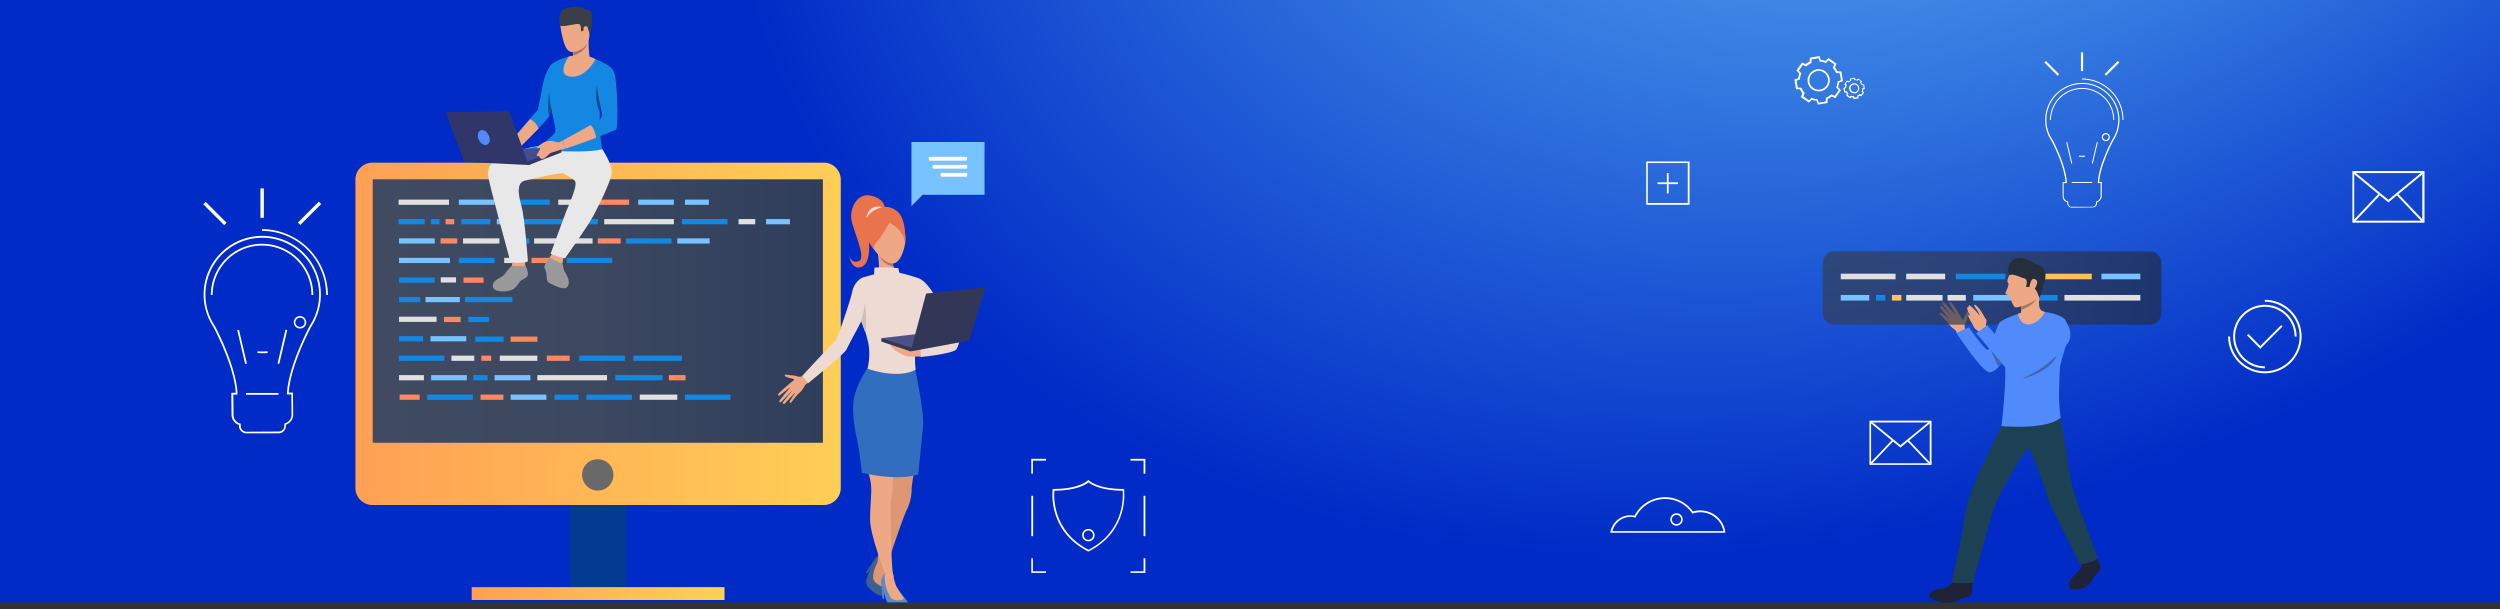 <svg xmlns="http://www.w3.org/2000/svg" xmlns:xlink="http://www.w3.org/1999/xlink" viewBox="0 0 1245 303.47"><rect x="0" y="0" width="1245" height="303.47" fill="#333333" stroke="none"/><defs><style>.cls-1{fill:none;}.cls-2{clip-path:url(#clip-path);}.cls-3{fill:url(#radial-gradient);}.cls-4{fill:#323657;}.cls-5{fill:#fff;}.cls-6{fill:#eea886;}.cls-7{isolation:isolate;opacity:0.68;fill:url(#linear-gradient);}.cls-8{fill:#e0e0e0;}.cls-9{fill:#78c2ff;}.cls-10{fill:#1487e3;}.cls-11{fill:#ffc055;}.cls-12{fill:#ffc455;}.cls-13{fill:#202338;}.cls-14{fill:#1c4054;}.cls-15{fill:#518afa;}.cls-16{fill:#eea987;}.cls-17{fill:#3d66ba;}.cls-18{fill:#252e3b;}.cls-19{fill:#a77860;}.cls-20{fill:#033b93;}.cls-21{fill:url(#linear-gradient-2);}.cls-22{fill:url(#linear-gradient-3);}.cls-23{fill:url(#linear-gradient-4);}.cls-24{fill:#ff8761;}.cls-25{fill:#999;}.cls-26{fill:#e8e8e8;}.cls-27{fill:#3a3f47;}.cls-28{fill:#0c5087;}.cls-29{fill:#444c94;}.cls-30{fill:#303669;}.cls-31{fill:#696969;}.cls-32{fill:#3d6091;}.cls-33{fill:#de9673;}.cls-34{fill:#316ebf;}.cls-35{fill:#eddad3;}.cls-36{fill:#5d89c4;}.cls-37{fill:#4c5285;}.cls-38{fill:#e8734d;}.cls-39{fill:#cfbeb8;}</style><clipPath id="clip-path"><rect class="cls-1" width="1245" height="300"/></clipPath><radialGradient id="radial-gradient" cx="992.38" cy="-292.68" r="700.62" gradientTransform="matrix(-0.76, 0.55, -0.47, -0.5, 1602.05, -935.3)" gradientUnits="userSpaceOnUse"><stop offset="0" stop-color="#73d7ff"/><stop offset="1" stop-color="#002bc6"/></radialGradient><linearGradient id="linear-gradient" x1="907.69" y1="681.33" x2="1076.39" y2="681.33" gradientTransform="translate(0 -537.89)" gradientUnits="userSpaceOnUse"><stop offset="0" stop-color="#343d4f"/><stop offset="0.46" stop-color="#30394c"/><stop offset="0.95" stop-color="#232d41"/><stop offset="1" stop-color="#212b40"/></linearGradient><linearGradient id="linear-gradient-2" x1="169.74" y1="704.14" x2="438.29" y2="704.14" gradientTransform="translate(0 -537.89)" gradientUnits="userSpaceOnUse"><stop offset="0" stop-color="#ff9f55"/><stop offset="1" stop-color="#ffd255"/></linearGradient><linearGradient id="linear-gradient-3" x1="185.6" y1="692.79" x2="409.8" y2="692.79" gradientTransform="translate(0 -537.89)" gradientUnits="userSpaceOnUse"><stop offset="0" stop-color="#404b61"/><stop offset="0.49" stop-color="#3c4860"/><stop offset="1" stop-color="#2f3e5c"/></linearGradient><linearGradient id="linear-gradient-4" x1="234.9" y1="833.49" x2="360.8" y2="833.49" xlink:href="#linear-gradient-2"/></defs><g id="Layer_2" data-name="Layer 2"><g id="Слой_1" data-name="Слой 1"><g class="cls-2"><rect class="cls-3" width="1245" height="300"/><g class="cls-2"><path class="cls-4" d="M906.6,204Z"/></g><g class="cls-2"><path class="cls-5" d="M859.2,265.3H801.9l.1-.5a10.16,10.16,0,0,1,9.9-8.2,14.92,14.92,0,0,1,2.1.2,17.16,17.16,0,0,1,29.1-2.1,11.42,11.42,0,0,1,3.7-.5,12.49,12.49,0,0,1,12.4,10.6Zm-56.2-.8h55.3a11.78,11.78,0,0,0-11.5-9.4,11.48,11.48,0,0,0-3.7.6l-.3.1-.2-.3a16.33,16.33,0,0,0-28,2l-.2.3-.3-.1a8.33,8.33,0,0,0-2.2-.3A9.4,9.4,0,0,0,803,264.5Z"/><path class="cls-5" d="M834.9,261.8a3.1,3.1,0,1,1,3.1-3.1A3.12,3.12,0,0,1,834.9,261.8Zm0-5.4a2.3,2.3,0,1,0,2.3,2.3A2.33,2.33,0,0,0,834.9,256.4Z"/></g><g class="cls-2"><path class="cls-5" d="M542,274.7l-.2-.1c-20.3-10.4-17.6-30.5-17.6-30.7l.1-.4h.4c12.9,0,17-4.2,17-4.2l.3-.3.3.3s4.1,4.2,17,4.2h.4l.1.4c0,.2,2.8,20.3-17.6,30.7Zm-16.9-30.3c-.3,2.7-1.1,20,17,29.4,18.1-9.4,17.2-26.6,17-29.4-11.2-.1-15.8-3.2-17-4.2C540.9,241.2,536.3,244.3,525.1,244.4Z"/><polygon class="cls-5" points="570.4 285.3 563 285.3 563 284.5 569.5 284.5 569.5 278 570.4 278 570.4 285.3"/><polygon class="cls-5" points="520.9 285.3 513.6 285.3 513.6 278 514.4 278 514.4 284.5 520.9 284.5 520.9 285.3"/><polygon class="cls-5" points="514.4 235.9 513.6 235.9 513.6 228.5 520.9 228.5 520.9 229.4 514.4 229.4 514.4 235.9"/><polygon class="cls-5" points="570.4 235.9 569.5 235.9 569.5 229.4 563 229.4 563 228.5 570.4 228.5 570.4 235.9"/><rect class="cls-5" x="569.5" y="246.9" width="0.9" height="20.1"/><rect class="cls-5" x="513.6" y="246.9" width="0.9" height="20.1"/><path class="cls-5" d="M542,269.6a3.1,3.1,0,1,1,3.1-3.1A3,3,0,0,1,542,269.6Zm0-5.4a2.3,2.3,0,1,0,2.3,2.3A2.26,2.26,0,0,0,542,264.2Z"/></g><g class="cls-2"><path class="cls-5" d="M841.4,102H819.8V80.4h21.6Zm-20.8-.9h19.9V81.2H820.6Z"/><rect class="cls-5" x="830.1" y="86.2" width="0.9" height="10.1"/><rect class="cls-5" x="825.5" y="90.8" width="10.1" height="0.9"/></g><g class="cls-2"><path class="cls-5" d="M1207.4,110.9h-35.9V85.2h35.9Zm-35-1h33.9V86.2h-33.9Z"/><polygon class="cls-5" points="1189.4 100.8 1171.6 86.1 1172.3 85.4 1189.4 99.5 1206.5 85.4 1207.2 86.1 1189.4 100.8"/><rect class="cls-5" x="1199.88" y="94.31" width="1" height="18.7" transform="translate(258.04 854.44) rotate(-43.48)"/><rect class="cls-5" x="1169" y="103.13" width="18.7" height="1" transform="translate(292.66 887.71) rotate(-46.54)"/></g><g class="cls-2"><path class="cls-5" d="M961.8,231.5H931v-22h30.9v22Zm-30-.8H961V210.4H931.8Z"/><polygon class="cls-5" points="946.4 222.9 931.1 210.3 931.7 209.6 946.4 221.7 961.2 209.6 961.7 210.3 946.4 222.9"/><rect class="cls-5" x="955.39" y="217.32" width="0.9" height="16.1" transform="translate(107.19 719.56) rotate(-43.48)"/><rect class="cls-5" x="928.9" y="224.78" width="16.1" height="0.9" transform="translate(129.02 750.45) rotate(-46.54)"/></g><g class="cls-2"><path class="cls-5" d="M923.1,49.4l-.3-.8a1.88,1.88,0,0,1-.8-.2l-.7.6-1.9-1.4.4-.8c-.2-.2-.3-.5-.5-.7h-.9l-.4-2.3.8-.3a1.88,1.88,0,0,1,.2-.8l-.6-.7,1.4-1.9.8.4c.2-.2.5-.3.7-.5v-.9l2.3-.4.3.8a1.88,1.88,0,0,1,.8.2l.7-.6,1.9,1.4-.4.8c.2.2.3.5.5.7h.9l.4,2.3-.8.3a1.88,1.88,0,0,1-.2.8l.6.7L927,48l-.8-.4c-.2.2-.5.3-.7.5V49Zm-1.3-1.8.2.1a3.59,3.59,0,0,0,1.1.2h.2l.3.7,1.3-.2v-.8l.2-.1a4.7,4.7,0,0,0,.9-.6l.2-.1.7.3.7-1-.5-.6.1-.2a3.59,3.59,0,0,0,.2-1.1V44l.7-.3-.2-1.3h-.8l-.1-.2a2.36,2.36,0,0,0-.6-.9l-.1-.2.3-.7-1-.7-.6.5-.2-.1a3.59,3.59,0,0,0-1.1-.2h-.2l-.3-.7-1.3.2v.8l-.2.1a2.36,2.36,0,0,0-.9.6l-.2.1-.7-.3-.7,1,.5.6-.1.2a3.59,3.59,0,0,0-.2,1.1v.2l-.7.3.2,1.3h.8l.1.2a2.36,2.36,0,0,0,.6.9l.1.2-.3.7,1,.7Zm1.6-1.1a3,3,0,0,1-1.5-.5h0a2.34,2.34,0,0,1-1-1.6,2.5,2.5,0,1,1,4.5,1A2.11,2.11,0,0,1,923.4,46.5Zm0-4.4a1.76,1.76,0,0,0-1.5.8,1.74,1.74,0,0,0-.3,1.4,2,2,0,0,0,.8,1.2h0a1.86,1.86,0,1,0,2.2-3A1.92,1.92,0,0,0,923.4,42.1Z"/><path class="cls-5" d="M905.3,52.1l-.7-1.9a18.92,18.92,0,0,1-2.3-.5l-1.5,1.4-4-2.8.8-1.8a8.17,8.17,0,0,1-1.2-2l-2-.1-.8-4.8,1.9-.7a18.92,18.92,0,0,1,.5-2.3l-1.4-1.5,2.8-4,1.8.8a8.17,8.17,0,0,1,2-1.2l.1-2,4.8-.8.7,1.9a18.92,18.92,0,0,1,2.3.5l1.5-1.4,4,2.8-.8,1.8a8.17,8.17,0,0,1,1.2,2l2,.1.8,4.8-1.9.7a18.92,18.92,0,0,1-.5,2.3l1.4,1.5-2.8,4-1.8-.8a8.17,8.17,0,0,1-2,1.2l-.1,2Zm-3.2-3.4.2.1a11.36,11.36,0,0,0,2.5.6h.3l.7,1.7,3.4-.6.1-1.8.2-.1a10.23,10.23,0,0,0,2.2-1.4l.3-.2,1.7.7,2-2.8-1.3-1.3.1-.2a11.36,11.36,0,0,0,.6-2.5v-.3l1.7-.7-.6-3.4-1.8-.1-.1-.2a10.23,10.23,0,0,0-1.4-2.2l-.2-.2.7-1.7-2.8-2-1.3,1.3-.2-.1a11.36,11.36,0,0,0-2.5-.6h-.3l-.7-1.7-3.4.6-.1,1.8-.2.1a10.23,10.23,0,0,0-2.2,1.4l-.2.2-1.7-.7-2,2.8,1.3,1.3-.1.2a11.36,11.36,0,0,0-.6,2.5v.3l-1.7.7.6,3.4,1.8.1.1.2a10.23,10.23,0,0,0,1.4,2.2l.2.2-.7,1.7,2.8,2Zm3.6-3.2a5.49,5.49,0,0,1-4.5-8.7,5.83,5.83,0,0,1,3.6-2.3,5.42,5.42,0,0,1,4.1,1,5.48,5.48,0,0,1,1.3,7.7A5.33,5.33,0,0,1,905.7,45.5Zm0-10.2a2.2,2.2,0,0,0-.8.1,4.66,4.66,0,1,0,4.6,7.3,4.83,4.83,0,0,0,.8-3.5,4.63,4.63,0,0,0-1.9-3A4.39,4.39,0,0,0,905.7,35.3Z"/></g><g class="cls-2"><path class="cls-5" d="M1127.9,185.9a18.31,18.31,0,0,1-18.3-18.3h1a17.3,17.3,0,1,0,17.3-17.3v-1a18.3,18.3,0,0,1,0,36.6Zm0-2.5a15.8,15.8,0,1,1,15.8-15.8h-1a14.8,14.8,0,1,0-14.8,14.8Z"/><polygon class="cls-5" points="1125.6 173.7 1119 167 1119.7 166.3 1125.6 172.3 1136 161.9 1136.7 162.6 1125.6 173.7"/></g><g class="cls-2"><path class="cls-5" d="M149.4,163.6a3.1,3.1,0,1,1,3.1-3.1A3,3,0,0,1,149.4,163.6Zm0-5.4a2.3,2.3,0,1,0,2.3,2.3A2.26,2.26,0,0,0,149.4,158.2Z"/><path class="cls-5" d="M122.7,215.8a3.67,3.67,0,0,1-3.7-3.6v-.6a5.38,5.38,0,0,1-3.7-5l-.1-11h2.2c-.8-13.6-11.1-32.7-11.2-32.9a29.2,29.2,0,1,1,48.8,0c-.4.8-10.3,19.3-11.2,32.8h2.1l.1,11a5.29,5.29,0,0,1-3.6,5v.6a3.67,3.67,0,0,1-3.6,3.7Zm-6.5-19.3.1,10.1a4.5,4.5,0,0,0,3.3,4.3l.3.1v1.2a2.86,2.86,0,0,0,2.8,2.8l16.1-.1a2.86,2.86,0,0,0,2.8-2.8v-1.2l.3-.1a4.5,4.5,0,0,0,3.3-4.3l-.1-10.1h-2.2v-.5c.7-13.7,10.9-32.8,11.3-33.6a28,28,0,0,0,4.7-15.6,28.3,28.3,0,0,0-56.6,0,28,28,0,0,0,4.7,15.6c.1.1,10.7,19.9,11.3,33.8v.4ZM131,175.9h-.3c-.1,0-1,0-2.5-.1l.1-.9a20.08,20.08,0,0,0,4.9,0l.1.9C132.1,175.9,131.4,175.9,131,175.9Z"/><rect class="cls-5" x="122.5" y="195.7" width="16.2" height="0.9"/><rect class="cls-5" x="129.7" y="93.8" width="1.7" height="14.7"/><rect class="cls-5" x="146.8" y="105.38" width="14.7" height="1.7" transform="translate(-29.96 140.11) rotate(-45)"/><rect class="cls-5" x="106.18" y="98.98" width="1.7" height="14.7" transform="translate(-43.84 106.82) rotate(-45)"/><rect class="cls-5" x="120.11" y="164.11" width="0.9" height="17.3" transform="translate(-36.27 32.1) rotate(-13.2)"/><rect class="cls-5" x="131.98" y="172.24" width="17.3" height="0.9" transform="translate(-59.73 269.93) rotate(-76.73)"/><path class="cls-5" d="M163.3,146.9h-.9A31.92,31.92,0,0,0,130.5,115v-.9A33,33,0,0,1,163.3,146.9Z"/><path class="cls-5" d="M156,146.9h-.9a24.6,24.6,0,1,0-49.2,0H105a25.5,25.5,0,0,1,51,0Z"/></g><g class="cls-2"><path class="cls-5" d="M1048.7,70.3a2,2,0,1,1,2-2A2,2,0,0,1,1048.7,70.3Zm0-3.4a1.4,1.4,0,0,0,0,2.8,1.43,1.43,0,0,0,1.4-1.4A1.31,1.31,0,0,0,1048.7,66.9Z"/><path class="cls-5" d="M1031.8,103.4a2.26,2.26,0,0,1-2.3-2.3v-.3a3.24,3.24,0,0,1-2.3-3.2V90.7h1.4c-.5-8.6-7-20.7-7.1-20.8a18.11,18.11,0,0,1-3-10.1,18.5,18.5,0,1,1,37,0,19,19,0,0,1-3,10.1c-.3.5-6.5,12.2-7.1,20.7h1.3v6.9a3.43,3.43,0,0,1-2.3,3.2v.3a2.26,2.26,0,0,1-2.3,2.3l-10.3.1Zm-4.1-12.2v6.4a2.79,2.79,0,0,0,2.1,2.7l.2.1v.8a1.79,1.79,0,0,0,1.8,1.8H1042a1.79,1.79,0,0,0,1.8-1.8v-.8l.2-.1a2.79,2.79,0,0,0,2.1-2.7V91.2h-1.4v-.3c.4-8.7,6.9-20.8,7.2-21.3a18.28,18.28,0,0,0,3-9.9,17.9,17.9,0,0,0-35.8,0,17.16,17.16,0,0,0,3,9.8c.1.1,6.8,12.6,7.2,21.4v.3Zm9.4-13.1h-.2s-.6,0-1.6-.1v-.5a16.05,16.05,0,0,0,3.1,0V78A7.77,7.77,0,0,1,1037.1,78.1Z"/><rect class="cls-5" x="1031.7" y="90.6" width="10.2" height="0.5"/><rect class="cls-5" x="1036.3" y="26.1" width="1.1" height="9.3"/><rect class="cls-5" x="1047.1" y="33.48" width="9.3" height="1.1" transform="translate(283.99 753.67) rotate(-45)"/><rect class="cls-5" x="1021.26" y="29.42" width="1.1" height="9.3" transform="translate(275.19 732.51) rotate(-45)"/><rect class="cls-5" x="1030.23" y="70.6" width="0.5" height="10.9" transform="translate(9.87 237.36) rotate(-13.2)"/><rect class="cls-5" x="1037.72" y="75.85" width="10.9" height="0.5" transform="translate(729.69 1073.96) rotate(-76.73)"/><path class="cls-5" d="M1057.5,59.8h-.5a20.21,20.21,0,0,0-20.2-20.2v-.5A20.68,20.68,0,0,1,1057.5,59.8Z"/><path class="cls-5" d="M1052.9,59.8h-.5a15.5,15.5,0,1,0-31,0h-.5a16,16,0,1,1,32,0Z"/></g><g class="cls-2"><path class="cls-6" d="M978.69,164.59s-.7-2.5,0-3.5a11.22,11.22,0,0,0,1.2-3.3c.1-.7,1.4-2.9.5-3s-2.2,3.6-2.7,4.3-1.6-2.4-2.3-2.8-6.3,2.5-5.2,4.6,3.7,3.4,3.8,3.8a11.25,11.25,0,0,0,.7,1.5Z"/><path class="cls-6" d="M975.79,156.59s-3.7-6-4.3-6.1-1,.1-.7.7,3.4,5.9,3.4,5.9-5.7-6.2-6.2-6.5c-.3-.1-1,.3-.8.7s5.4,6.9,5.4,6.9-5.4-5.8-5.8-5.9a.64.64,0,0,0-.6,1l5,6.2s-4.2-3.9-4.7-3.8c-.3.1-.9.5.2,1.5s3.5,3.6,3.5,3.6Z"/><path class="cls-7" d="M1070.49,161.69H913.59a5.91,5.91,0,0,1-5.9-5.9v-24.7a5.91,5.91,0,0,1,5.9-5.9h156.9a5.91,5.91,0,0,1,5.9,5.9v24.7A5.91,5.91,0,0,1,1070.49,161.69Z"/><rect class="cls-8" x="916.69" y="136.29" width="27.3" height="2.8"/><rect class="cls-8" x="949.29" y="136.29" width="19.4" height="2.8"/><rect class="cls-8" x="949.29" y="146.89" width="18.1" height="2.8"/><rect class="cls-9" x="1046.49" y="136.29" width="19.4" height="2.8"/><rect class="cls-10" x="973.99" y="136.29" width="24.7" height="2.8"/><rect class="cls-11" x="1016.99" y="136.29" width="24.7" height="2.8"/><rect class="cls-8" x="1003.19" y="136.29" width="9.1" height="2.8"/><rect class="cls-9" x="916.69" y="146.89" width="14.2" height="2.8"/><rect class="cls-10" x="934.29" y="146.89" width="4.6" height="2.8"/><rect class="cls-8" x="1028.09" y="146.89" width="37.8" height="2.8"/><rect class="cls-12" x="942.19" y="146.89" width="4.7" height="2.8"/><rect class="cls-10" x="1012.29" y="146.89" width="12.4" height="2.8"/><rect class="cls-9" x="982.69" y="146.89" width="26.3" height="2.8"/><rect class="cls-8" x="969.89" y="146.89" width="9.1" height="2.8"/><path class="cls-13" d="M974.29,288.79s-3.6,3.6-6.6,4-6.6,1.5-7,3.8,9.1,4.8,12.8,3c5.6-2.7,7.2-1.6,8.1-3.3s.7-7.4.8-7.9S974.29,288.79,974.29,288.79Z"/><path class="cls-13" d="M1037.39,278.69s-1,4.9-3.3,6.8-4.6,4.7-3.7,6.9,9,2,11.9-3.9c1.8-3.7,4-4.3,3.8-6.2s-3-5.9-3.2-6.4C1042.59,275.19,1037.39,278.69,1037.39,278.69Z"/><path class="cls-14" d="M998.39,208.49s-12.3,25.5-15.1,31.9a93.77,93.77,0,0,0-5.6,20.9c-.4,5.3-5.5,26.8-5.8,28.3s10.7.6,10.7.6,9.6-36.6,12.2-41.8c1.7-3.5,14.5-26.5,15.6-25.1s8,18.7,8.8,22.8,16.6,34.9,16.6,34.9,7.3-.5,8.8-3.3c0,0-11.7-31.2-13-36.8-.7-2.9-3.1-21.1-6.1-35C1023.79,198.69,998.39,208.49,998.39,208.49Z"/><path class="cls-15" d="M1029.59,169.69s-4.2,12.7-4.1,15.8S1023.09,170.69,1029.59,169.69Z"/><path class="cls-15" d="M999.59,174.39a26.86,26.86,0,0,1-1.5,3.9h0c-.4.8-.8,1.6-1.3,2.4-.1.1-.2.3-.3.4a8.28,8.28,0,0,1-1.1,1.5c-1.3,1.5-2.8,2.7-4.5,2.8-3.6.3-16.6-19.6-16.6-19.6l6.2-2.8s8.2,11.9,9.5,11.2,2.6-5.5,2.6-5.5c1.5-.8,3.8,1.5,5.4,3.4a1.38,1.38,0,0,1,.3.4C999,173.59,999.59,174.39,999.59,174.39Z"/><path class="cls-15" d="M1026.19,208c-7,6.3-29.5,4.2-29.5,4.2.3-.8,2.6-24.2,1.8-29.5s-.3-9.8-1-10-5.5-1.9-5.5-1.9,2.6-8.2,3.6-9.9,8.8-4.4,8.8-4.4a31.54,31.54,0,0,1,12.3-1.4c10.6,1.3,11.9,4.4,11.9,4.4l-2.5,15.7v.2c0,.4,0,1.2-.1,2.4-.2,5.1-.6,15.9-.6,18.4A89.75,89.75,0,0,0,1026.19,208Z"/><path class="cls-16" d="M1018.39,155.39a11,11,0,0,1-1.4,2.1c-3.3,4.3-7.1,4.1-7.1,4.1a4.93,4.93,0,0,1-4.2-3.1,7,7,0,0,1-.7-2.2l1.4-.5a5.9,5.9,0,0,0,.2-1.4v-2c0-1.2-.1-2.2-.1-2.2s10-5.4,9.2-1.6a9.57,9.57,0,0,0-.1,4.1,3.26,3.26,0,0,0,1.3,2.1C1017.79,155.19,1018.39,155.39,1018.39,155.39Z"/><path class="cls-6" d="M989.59,163.09a1.71,1.71,0,0,1-.6-1.1c-.1-1,.9-2.3-.3-3.3s-5.4,1.9-5.8,2.8.7,2.6,3.4,4.2C989,167.49,989.59,163.09,989.59,163.09Z"/><path class="cls-6" d="M989,159.19s-1-2-2.3-4c-1.2-1.8-2.9-3.7-3.4-3.4-.7.4.9,1.8,1.9,3.7,1,1.7.5,1.5.5,1.5s.1,0-1.3-1.6c-1.6-1.8-3.5-3.7-3.9-3.3-.3.2-.3.3.1,1-.4-.4-.5-.3-.7-.2-.9.7.9,3.7,1.7,4.9-.6-.9-1.1-1.5-1.4-.7s2.5,5,3.4,6.5S989,159.19,989,159.19Z"/><path class="cls-15" d="M1029.29,171.59c4.5-5.5-1.1-12.4-1.1-12.4-3.3-2.8-10.6,9.1-11.5,10.2s-7.9,7.4-9.8,9.5c-1,1.1-5.2-3.5-7.1-5.3-1.1-1.1-10.1-11.6-10.1-11.6s-6.2,4.4-5.6,4.1,18.2,22.8,21.5,23A57.76,57.76,0,0,0,1029.29,171.59Z"/><path class="cls-17" d="M996.79,180.69c-.1.1-.2.3-.3.4a8.28,8.28,0,0,1-1.1,1.5c-.9-1-4.1-8.3-4.1-8.4Z"/><path class="cls-17" d="M1024.39,177a89.74,89.74,0,0,1-8.8,7c-3.1,1.9-8.3,4.5-8.8,4.7C1006.69,188.59,1020.39,186,1024.39,177Z"/><path class="cls-6" d="M1001.09,136.09s-2.2,4-1.1,4.7c.9.5-1,4.5-1.3,5.1s1.6,1.1,2,1.5,1.6,5.5,3.1,5.7,8.5-2.3,10.4-4.2,3.4-10.8,2.2-14.6S1004.89,129.09,1001.09,136.09Z"/><path class="cls-18" d="M1000.69,137a6.25,6.25,0,0,1,1.8-7.6c4-3.2,11.5,2.4,12.3,2.7s5.6.5,3.2,8.9c-2.1,7.2-2.3,7.5-2.3,7.5s-1.5-4.2-2.4-4.8c-1.4-1-4.4-.8-4.4-.8s1.4-3.8-.8-4.3S1002.89,136.19,1000.69,137Z"/><path class="cls-6" d="M1011.19,140.69c.2-.5.8-2.7,2.7-1.4s-1.2,5.5-1.5,5.6S1009.59,145.09,1011.19,140.69Z"/><path class="cls-19" d="M1014,149.09s-1.6,3.2-7.4,5.3v-1.7C1006.59,152.59,1011,151.39,1014,149.09Z"/></g><g class="cls-2"><polygon class="cls-9" points="490.3 70.7 453.9 70.7 453.9 97 453.9 102.6 459.5 97 490.3 97 490.3 70.7"/><path class="cls-5" d="M463.1,80H481a.58.58,0,0,0,.6-.6v-.7a.58.58,0,0,0-.6-.6H463.1a.58.58,0,0,0-.6.6v.7A.65.65,0,0,0,463.1,80Z"/><path class="cls-5" d="M465,84h16.1a.58.58,0,0,0,.6-.6v-.7a.58.58,0,0,0-.6-.6H465a.58.58,0,0,0-.6.6v.7A.58.58,0,0,0,465,84Z"/><path class="cls-5" d="M469,88h12.1a.58.58,0,0,0,.6-.6v-.7a.58.58,0,0,0-.6-.6H469a.58.58,0,0,0-.6.6v.7A.65.65,0,0,0,469,88Z"/></g><g class="cls-2"><rect class="cls-20" x="283.9" y="210.6" width="28" height="85"/><path class="cls-21" d="M185.5,251.5H410.2a8.49,8.49,0,0,0,8.5-8.5V89.5a8.49,8.49,0,0,0-8.5-8.5H185.5a8.49,8.49,0,0,0-8.5,8.5V243A8.49,8.49,0,0,0,185.5,251.5Z"/><polygon class="cls-22" points="185.6 220.5 409.8 220.5 409.8 89.3 185.6 89.3 185.6 220.5"/><rect class="cls-23" x="234.9" y="292.4" width="125.9" height="6.4"/><rect class="cls-8" x="198.5" y="99.4" width="25.1" height="2.6"/><rect class="cls-8" x="230.6" y="118.7" width="18.1" height="2.6"/><rect class="cls-10" x="251.6" y="118.7" width="12" height="2.6"/><rect class="cls-10" x="276.1" y="196.5" width="12" height="2.6"/><rect class="cls-10" x="198.7" y="167.4" width="12" height="2.6"/><rect class="cls-8" x="266" y="118.7" width="29.1" height="2.6"/><rect class="cls-8" x="198.7" y="157.7" width="18.7" height="2.6"/><rect class="cls-8" x="248.9" y="177.1" width="18.7" height="2.6"/><rect class="cls-8" x="318.6" y="196.5" width="18.7" height="2.6"/><rect class="cls-8" x="224.8" y="177.1" width="11.4" height="2.6"/><rect class="cls-10" x="198.7" y="177.1" width="22.6" height="2.6"/><rect class="cls-8" x="198.7" y="186.8" width="12.4" height="2.6"/><rect class="cls-9" x="228.5" y="99.4" width="17.8" height="2.6"/><rect class="cls-10" x="228.5" y="128.4" width="17.8" height="2.6"/><rect class="cls-8" x="219.5" y="138.1" width="7.6" height="2.6"/><rect class="cls-9" x="211.9" y="147.9" width="17.1" height="2.6"/><rect class="cls-10" x="231.6" y="147.9" width="23.6" height="2.6"/><rect class="cls-10" x="306.4" y="186.8" width="23.6" height="2.6"/><rect class="cls-10" x="198.7" y="138.2" width="17.8" height="2.6"/><rect class="cls-10" x="198.7" y="147.9" width="10.6" height="2.6"/><rect class="cls-24" x="230.8" y="138.2" width="10" height="2.6"/><rect class="cls-24" x="199" y="196.5" width="10" height="2.6"/><rect class="cls-9" x="198.7" y="118.7" width="17.8" height="2.6"/><rect class="cls-9" x="214.4" y="167.4" width="17.8" height="2.6"/><rect class="cls-9" x="214.7" y="186.8" width="17.8" height="2.6"/><rect class="cls-9" x="246.3" y="186.8" width="17.8" height="2.6"/><rect class="cls-9" x="198.7" y="128.4" width="25.4" height="2.6"/><rect class="cls-9" x="317.8" y="99.4" width="17.8" height="2.6"/><rect class="cls-9" x="254.3" y="196.5" width="17.8" height="2.6"/><rect class="cls-9" x="341.1" y="99.4" width="11.9" height="2.6"/><rect class="cls-9" x="381.5" y="109.1" width="11.9" height="2.6"/><rect class="cls-10" x="251.1" y="99.4" width="22.7" height="2.6"/><rect class="cls-10" x="341.1" y="196.5" width="22.7" height="2.6"/><rect class="cls-10" x="212.8" y="196.5" width="22.7" height="2.6"/><rect class="cls-10" x="339.6" y="109.1" width="22.7" height="2.6"/><rect class="cls-10" x="311.7" y="118.7" width="22.7" height="2.6"/><rect class="cls-10" x="292" y="196.5" width="22.7" height="2.6"/><rect class="cls-10" x="288.5" y="177.1" width="22.7" height="2.6"/><rect class="cls-10" x="282.2" y="128.4" width="22.7" height="2.6"/><rect class="cls-24" x="239.7" y="177.1" width="4.9" height="2.6"/><rect class="cls-9" x="337.3" y="118.7" width="16.1" height="2.6"/><rect class="cls-24" x="290.6" y="99.4" width="22.7" height="2.6"/><rect class="cls-24" x="264.7" y="128.4" width="13.3" height="2.6"/><rect class="cls-24" x="254.3" y="167.6" width="13.3" height="2.6"/><rect class="cls-8" x="278" y="99.4" width="8.3" height="2.6"/><rect class="cls-8" x="251.1" y="128.4" width="8.3" height="2.6"/><rect class="cls-8" x="367.8" y="109.1" width="8.3" height="2.6"/><rect class="cls-10" x="198.5" y="109.1" width="13" height="2.6"/><rect class="cls-10" x="233.2" y="157.8" width="10.3" height="2.6"/><rect class="cls-10" x="214.7" y="109.1" width="4.2" height="2.6"/><rect class="cls-8" x="300.9" y="109.1" width="34.7" height="2.6"/><rect class="cls-8" x="267.6" y="186.8" width="34.7" height="2.6"/><rect class="cls-24" x="221.9" y="109.1" width="4.3" height="2.6"/><rect class="cls-10" x="286.3" y="109.1" width="11.4" height="2.6"/><rect class="cls-24" x="297.7" y="118.7" width="11.4" height="2.6"/><rect class="cls-24" x="272.3" y="177.1" width="11.4" height="2.6"/><rect class="cls-24" x="239.3" y="196.5" width="11.4" height="2.6"/><rect class="cls-10" x="259.1" y="109.1" width="24.2" height="2.6"/><rect class="cls-10" x="315.4" y="177.1" width="24.2" height="2.6"/><rect class="cls-10" x="236.7" y="167.6" width="14.1" height="2.6"/><rect class="cls-10" x="235.7" y="186.8" width="7.1" height="2.6"/><rect class="cls-9" x="247.4" y="109.1" width="8.3" height="2.6"/><rect class="cls-24" x="333.1" y="186.8" width="8.3" height="2.6"/><rect class="cls-24" x="219.4" y="118.7" width="8.3" height="2.6"/><rect class="cls-24" x="221.1" y="157.8" width="8.3" height="2.6"/><rect class="cls-10" x="229.7" y="109.1" width="14.5" height="2.6"/><path class="cls-25" d="M280,130.1a30.71,30.71,0,0,0,.9,4.5c.5,1.4,3.2,4.5,2.1,7.5-1.2,3.3-6.7.1-8.9-.9s-1.7-2.8-2-5-1.3-2.3-.9-3.8,2.8-4.6,2.8-4.6Z"/><path class="cls-6" d="M275.1,126.2l-1.4,2s6,3.7,6.4,2.5a16.5,16.5,0,0,0,.5-2.3Z"/><path class="cls-25" d="M254.9,132.3a22.9,22.9,0,0,0-3.4,4c-1.6,2.4-5.9,2.6-6.1,5.9s5.9,3.4,9.1,2.3,3.7-4.3,5.6-5.2,2.9-1.5,2.8-3.1a17.26,17.26,0,0,0-1.2-4.2,14.68,14.68,0,0,1-1.9.5A12,12,0,0,1,254.9,132.3Z"/><path class="cls-10" d="M276.7,42s-1.2,7.2-2.2,12h0a36.42,36.42,0,0,1-1,4,53.78,53.78,0,0,1-5.4,5.9c-4.9,5.1-11.4,11.4-11.4,11.4l-2.5-4.8s5.8-6.8,9.7-11.3c1.8-2.1,3.2-3.7,3.5-3.9.8-.7,1.8-7.9,3.1-13.9a23.55,23.55,0,0,1,4-9.2Z"/><path class="cls-6" d="M268.2,64c-4.9,5.1-11.4,11.4-11.4,11.4l-2.5-4.8s5.8-6.8,9.7-11.3A8.61,8.61,0,0,1,268.2,64Z"/><path class="cls-6" d="M255.2,130.1l-.3,2.2a10.94,10.94,0,0,0,6.6-.1l.1-2Z"/><path class="cls-10" d="M300,74.4c.2.6-33.4,0-33.4,0s9.3-6.8,9.9-8.6-2.4-12.6-2.8-16.2c-.3-2.8-1.1-15.4.8-17.4s8.9-4.1,8.9-4.1l10.2.4a22.67,22.67,0,0,1,2.9.9c1.2.6,8.1,3,9.2,6.5s-6.9,14.5-6.9,14.5v1.3h0c0,1.1-.1,2.7-.1,4.5-.1,2.3-.1,4.9-.1,6.7A62.79,62.79,0,0,0,300,74.4Z"/><path class="cls-26" d="M300,74.4s4.6,6.7,4.6,11.3-8.1,19.9-9.3,22.1c-3.7,6.6-13.9,20.8-13.9,20.8s-1.8,0-7.2-2.2c0,0,6.8-18.8,7.6-20.7,3.6-8.3,5.7-14.1,4.5-15.6s-4.6-2.8-5.5-3.7S263,89.6,261.2,90c-4.6,1.2-2.5,9.1-1.5,12.7,1.7,6,3.2,27.5,3.2,27.5s-3.3,1.4-8.7.2c0,0-10.7-38.9-11.1-42.8s-.5-10.2,25.9-15.1Z"/><path class="cls-6" d="M286.2,6s-8.9-2-6.8,9.2,4.2,12,9.5,9.7,4.9-9.4,5.1-13S289.1,6.2,286.2,6Z"/><path class="cls-6" d="M283.9,31.1s3.9,4.2,10.1.4c0,0-1.4-9-.7-13.4s-8.1,6.8-8.1,6.8a2,2,0,0,1,.2,1.1,12.13,12.13,0,0,1-.1,1.8C285.2,29.2,284.7,30.7,283.9,31.1Z"/><path class="cls-27" d="M293.6,17.7s-.2-3.5-1.5-3.6-1.5,1.3-1.5,1.3l-1.3.2s.4-3.1-.9-3.6-8.3,1.7-9.3.8-.5-7.1,1.3-8,7-2.8,10.8-.2c0,0,2.9-.3,3.4,2S294.4,15.9,293.6,17.7Z"/><path class="cls-19" d="M285.4,27.7c6.4-2,6.9-5.8,6.9-5.9-2.1,3.6-6.8,4.1-6.8,4.1A11.48,11.48,0,0,1,285.4,27.7Z"/><path class="cls-6" d="M296.6,29.5s-4.7,9.3-12.3,8.7-1.3-10-.9-10.1S291.2,26.3,296.6,29.5Z"/><path class="cls-10" d="M262.7,74s23.2,2.9,37.2.5l-26.8-3.4S273,71.8,262.7,74Z"/><path class="cls-6" d="M280.1,70l-1.7.9s.4,2.7,1.3,3.6l1.9-.5S281.2,71,280.1,70Z"/><path class="cls-10" d="M306.9,64.4c-.3.4-4.9,2.2-10.1,4.2h0c-7,2.7-15,5.3-15,5.3L280,70s8.3-4.5,13.9-7.7c2.6-1.5,4.7-2.7,5-3,.9-.9,1.1-2.2.5-4.6S297.2,41.2,297,40s.4-4.7,3.7-4.9a9.9,9.9,0,0,1,4.9.7s.8.3,1.4,8.2S307.7,63.5,306.9,64.4Z"/><path class="cls-28" d="M298.8,51.8h0c0,1.1-.1,2.7-.1,4.5a23.42,23.42,0,0,1-1.3-14C297.1,44.4,298.8,51.6,298.8,51.8Z"/><path class="cls-28" d="M274.5,54.1h0a36.42,36.42,0,0,1-1,4c-1.1-5.2-.1-11.9-.1-11.9A79.37,79.37,0,0,0,274.5,54.1Z"/><path class="cls-6" d="M296.9,68.6h0c-7,2.7-15.2,5.4-15.2,5.4l-1.5-4s8.3-4.5,13.9-7.7C294,62.3,296,63.3,296.9,68.6Z"/><polygon class="cls-29" points="279.6 74.2 246.6 73.7 263.3 82.2 279.6 74.2"/><polygon class="cls-30" points="263.3 82.2 279.6 75.9 279.6 74.2 262 80.6 263.3 82.2"/><path class="cls-6" d="M278.7,71a32.76,32.76,0,0,1-3.5-.7c-1.1-.3-3.8.1-4.5.8s-2.9,5.6-3.3,5.9.2,1,1,.6c0,0,.7,2.2,2.3,1.4s2.8-2.6,3.7-2.9,6-1.9,6-1.9S280,70.4,278.7,71Z"/><path class="cls-6" d="M271.2,70.8a15.25,15.25,0,0,0-1.7.9c-.3.3-1.7,1.3-2.1,1.6s.5.9,3-.1S271.2,70.8,271.2,70.8Z"/><polygon class="cls-30" points="263.3 82.2 253.5 55.4 221.9 55.9 231.2 80.6 263.3 82.2"/><path class="cls-15" d="M243.3,67.3c1,1.9.7,4-.7,4.7s-3.2-.4-4.1-2.3-.7-4,.7-4.7S242.4,65.3,243.3,67.3Z"/><path class="cls-6" d="M290.6,13.9c.1-1,2.1-1.3,2.2.1s-.9,4.1-1.6,3.8S290.5,15.2,290.6,13.9Z"/><path class="cls-31" d="M289.9,236.5a7.8,7.8,0,1,0,7.8-7.8A7.68,7.68,0,0,0,289.9,236.5Z"/></g><g class="cls-2"><path class="cls-6" d="M400.9,186.9s-2.4,1.1-3.6.6a10.22,10.22,0,0,0-3.5-.6c-.7,0-3.1-.8-3,.1s3.8,1.5,4.6,1.8-2.3,2-2.6,2.7,3.2,5.7,5.1,4.3,3-4.2,3.4-4.4,1.5-1,1.5-1Z"/><path class="cls-6" d="M393.2,191.1s-5.7,4.7-5.7,5.3.2.9.8.5,5.6-4.4,5.6-4.4-5.7,6.7-5.8,7.2c-.1.3.4.9.7.7s6.3-6.5,6.3-6.5-5.3,6.3-5.3,6.7.6.9,1,.4,5.7-6,5.7-6-3.5,4.8-3.3,5.2.6.8,1.4-.5,3.3-4,3.3-4Z"/><path class="cls-32" d="M439.9,288.5s.2,7.7-.9,8.1-5.2-2.2-7.1-4.9,2.3-8.8,3-12.2c.3-1.4,3.5-4,5.1-3.2a7,7,0,0,1,2.7,2.6S438.7,281.7,439.9,288.5Z"/><path class="cls-33" d="M442.7,279a36.47,36.47,0,0,0-2.1,4.7c-.7,2-.8,7.7-1.3,8.1s-3.9-1.4-4.4-3.5.9-6.3,2.3-8.5a12.68,12.68,0,0,1,2.7-3.3S442.3,276.9,442.7,279Z"/><polygon class="cls-32" points="434.9 279.6 431.2 285.1 431.9 285.6 434.8 281.4 434.9 279.6"/><path class="cls-33" d="M456.1,229.7s-2.1,11.3-2.1,14a23.88,23.88,0,0,1-2.5,10.4c-1.7,3.3-9.3,25.7-9.9,28.3s-1.2,5.1-1.2,5.1-3.8-1.7-3.8-4.2,3.3-22.8,3.8-26.8,5.3-24.6,5.3-24.6Z"/><path class="cls-6" d="M444.1,228.9s.7,9.4.7,11.9-1.2,8-1.2,9.5,0,32,1.2,35.7-3.4,1.2-3.4,1.2-8.1-20.1-8.1-28.5,1-12.6.4-17.9-4.2-12.4-4.2-12.4Z"/><path class="cls-6" d="M445.4,105.6s7.5,7.6,5,17.4-6.7,9.8-11.2,5.6-7.2-8.6-7.8-13.5S438.5,98.8,445.4,105.6Z"/><path class="cls-6" d="M446.9,138.2a53.51,53.51,0,0,1-1.9-5.4c-.1-.5-.3-1-.4-1.5a9.82,9.82,0,0,1-.1-4.8c1.2-3.6-7.5-1.1-7.5-1.1s1.7,9.4,0,12.6C435.2,141,446.9,138.2,446.9,138.2Z"/><path class="cls-34" d="M431.8,183.6s-5.4,8-6.6,15.1,1,17.7,1.9,21.6c.8,3.4,2,14,2,15.1,0,0,17,4.4,28.2.9,0,0,1.7-17.5,2.4-24s-3.9-28.3-3.9-28.3Z"/><path class="cls-35" d="M399.4,187.3l3.1,3.5S420.8,176,421.6,174s7-13,7.3-14.2c0,0,1.2,3.1,2.2,6,.4,1.2.9,3.5,1.2,4.5a30.14,30.14,0,0,1-.3,13.3s14.8,5.5,24,.5c0,0-1-8,.5-13.2s9.2-23.3,9.2-23.3-4.1-7.6-8.4-9.1-9.1-2.6-9.1-2.6H438.1s-6.6,1.7-8.1,2.2c-2.7.8-5.1,4.2-5.6,7.2s-7.4,23.7-8.3,24.3S399.4,187.3,399.4,187.3Z"/><path class="cls-6" d="M459.2,177.5s-6.6.3-7.6,0-7.8-3.2-8.2-6.1,15.8,2.6,15.8,2.6v3.5Z"/><path class="cls-36" d="M448.6,295.3s5.1,5.9,4.5,7-5.5,1.6-8.7.7-3.8-8.4-5.4-11.5c-.7-1.3.2-5.4,1.9-5.8a8.24,8.24,0,0,1,3.8.3S443.3,290.7,448.6,295.3Z"/><path class="cls-6" d="M444.7,286s.6,2.9,1.3,5,4.2,6.6,4.1,7.2-4,1.4-5.7.1-3.3-5.6-3.6-8.2a27.43,27.43,0,0,1-.2-4.3S443.1,284.5,444.7,286Z"/><polygon class="cls-36" points="439 291.5 439.5 298.2 440.4 298.1 440 292.9 439 291.5"/><polygon class="cls-37" points="438.9 168.4 465.5 165.3 453.5 175 438.9 168.4"/><path class="cls-35" d="M458.4,173.7s.3,3.4,0,4.1c0,0,16.4-1.6,17.9-3.9a10.48,10.48,0,0,0,1.5-5.1Z"/><path class="cls-38" d="M442.9,111s-3.6,6.6-5.8,8.9-2,4.2-2,4.2-8.7-10.8-2.5-17.3,14.3-3.9,16.6,1.8,1.5,12.6,1.5,12.6S450.6,114.6,442.9,111Z"/><path class="cls-38" d="M440.6,104.2s.9-4.8-6.6-6.7-10.9,6.8-10,12,7.4,18.7,3.9,20.4-4.9-2-4.9-2,1.1,6.6,5.9,5.1,4.2-12.2,3.5-16.5S440.6,104.2,440.6,104.2Z"/><path class="cls-35" d="M448,136a10.15,10.15,0,0,1-.6-2.5s-9.5-.6-11.9-.2c0,0-.2,2.7-.2,3.3S446.3,139,448,136Z"/><polygon class="cls-4" points="453.5 175 438.9 170.1 438.9 168.4 454 173.2 453.5 175"/><polygon class="cls-4" points="453.5 175 461.2 146.2 490.7 143.1 482.6 169.6 453.5 175"/><path class="cls-19" d="M438.1,127.6a9,9,0,0,0,6.8,5.1c-.1-.5-.3-1-.4-1.5C444.6,131.2,441.9,131.7,438.1,127.6Z"/><path class="cls-39" d="M428.8,159.8s1.2,3.1,2.2,6a50.93,50.93,0,0,0-.4-15A31.29,31.29,0,0,1,428.8,159.8Z"/><path class="cls-35" d="M439.4,103.2s-5.3,1-8,5.4c0,0,.5-3.9,3.2-5.1A6.37,6.37,0,0,1,439.4,103.2Z"/></g></g></g></g></svg>